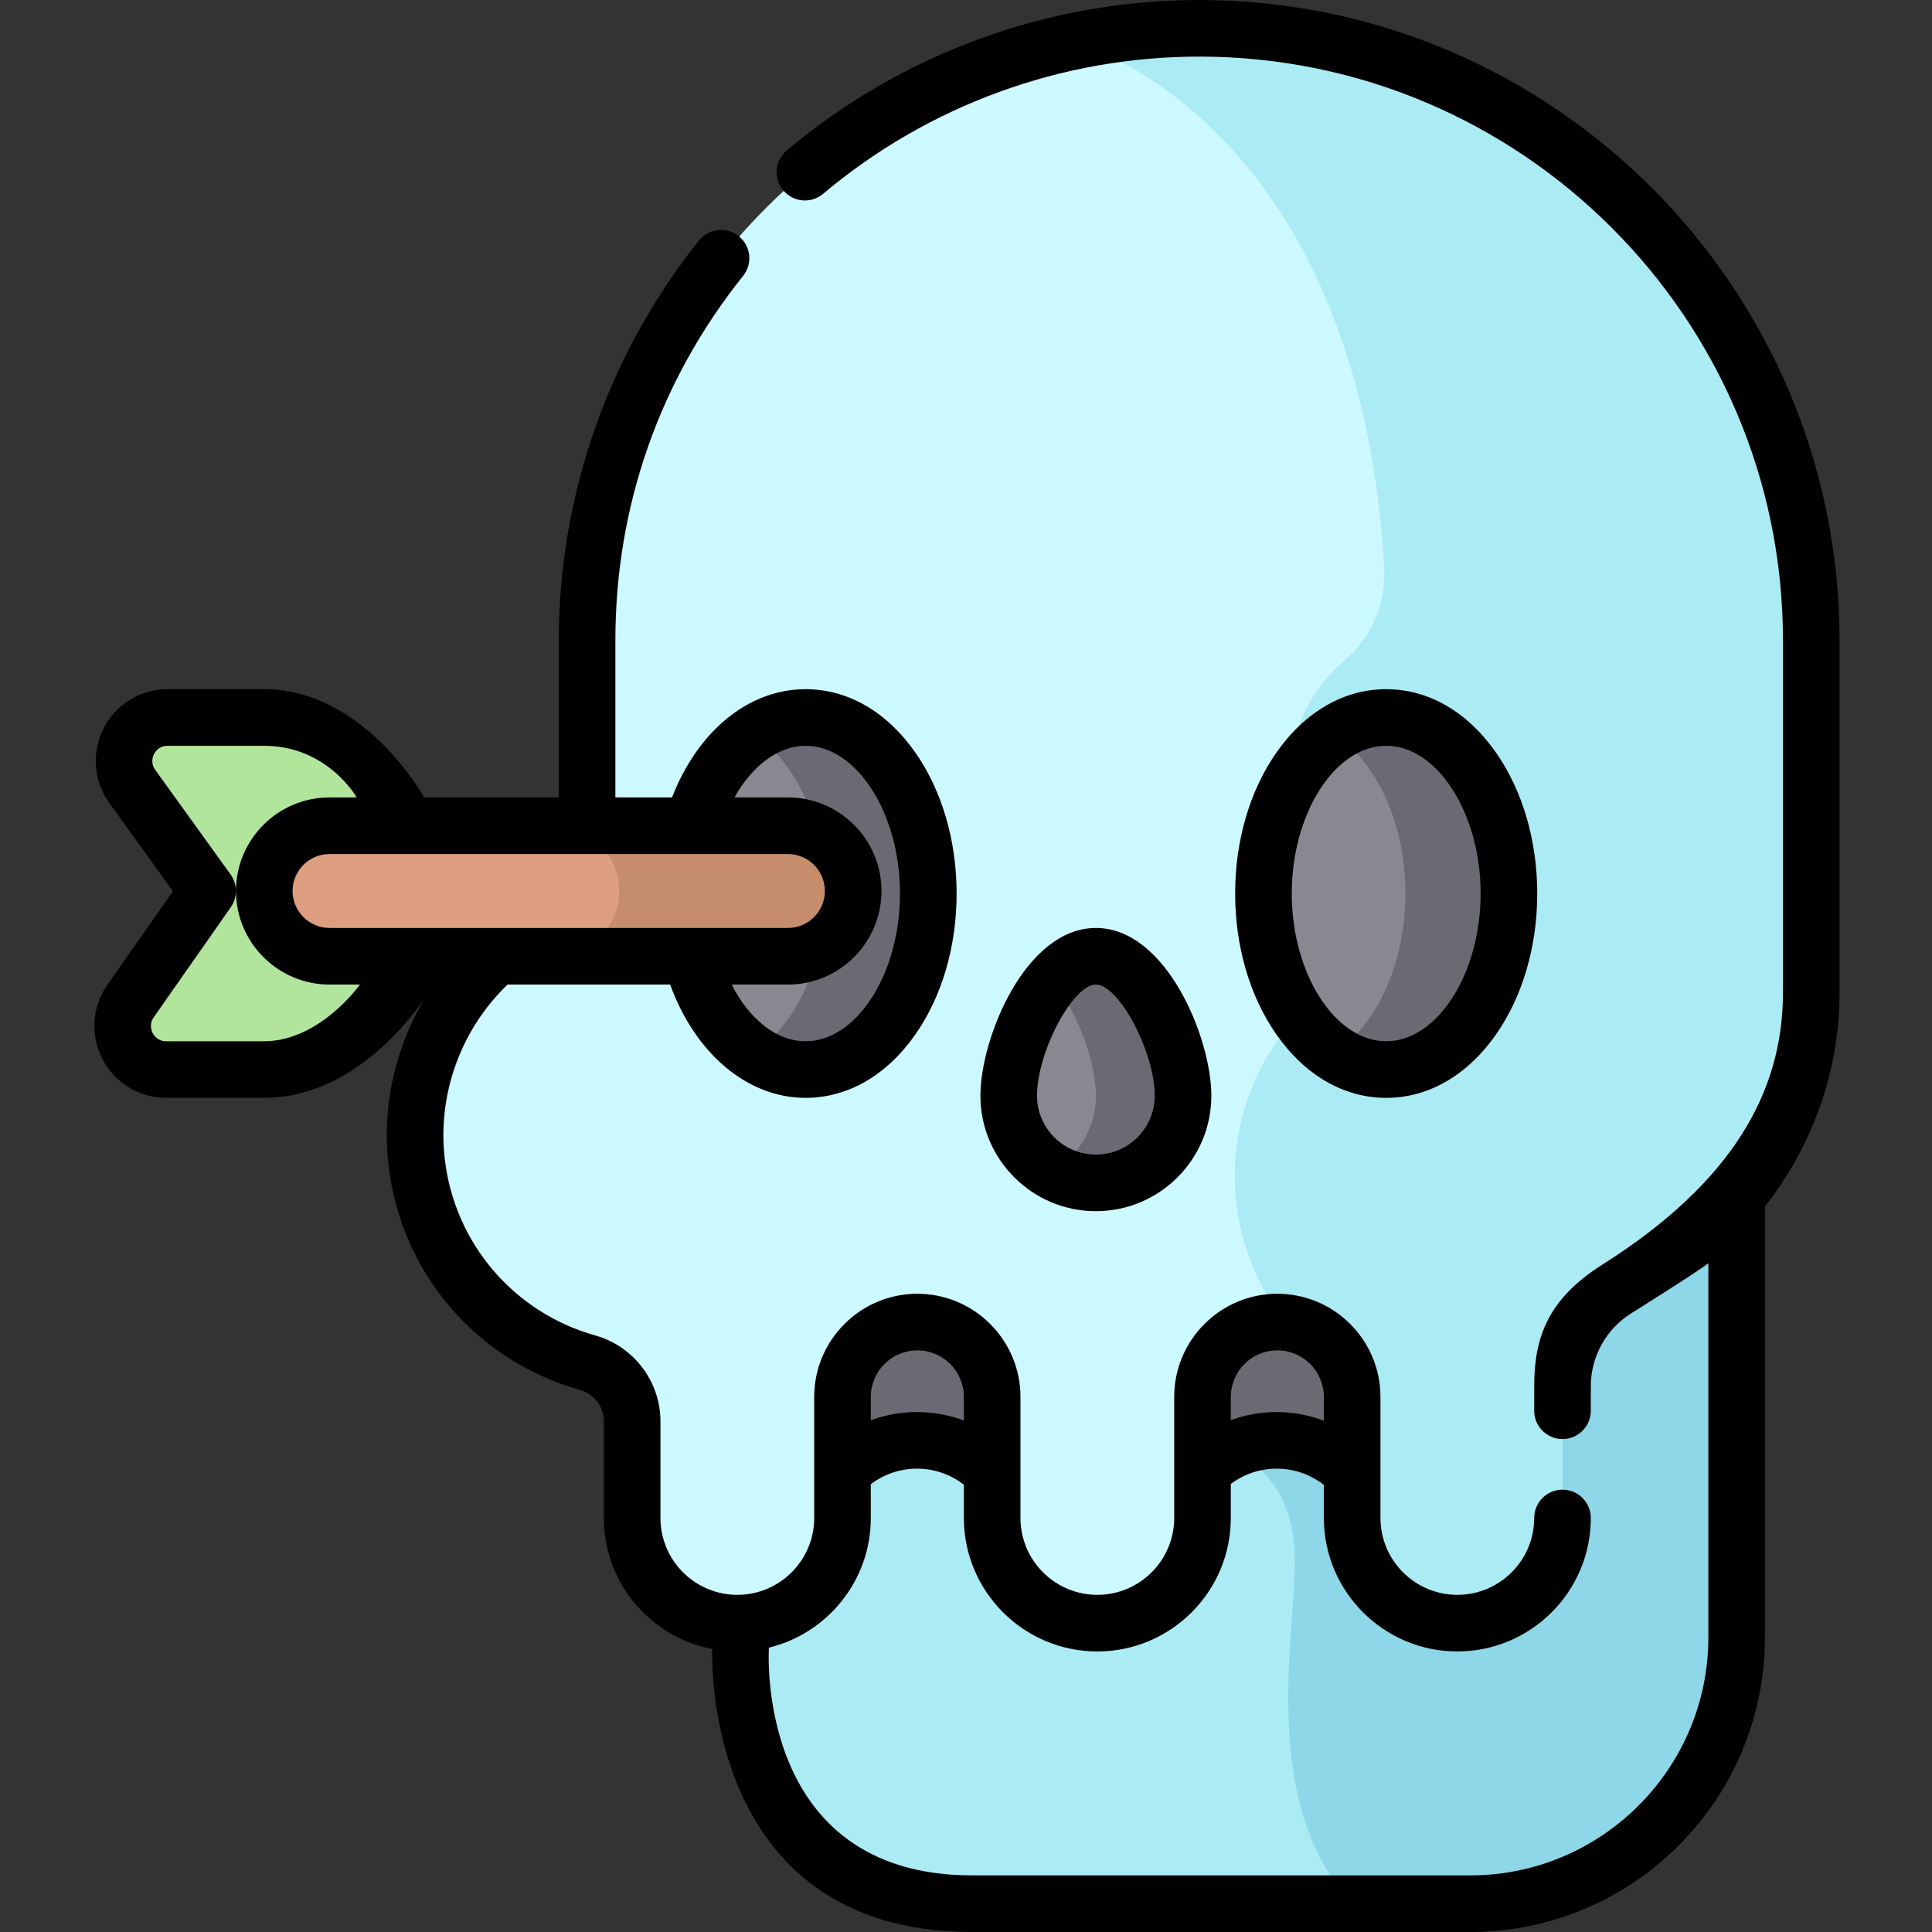 <svg height="512pt" viewBox="-25 0 512 512.001" width="512pt" xmlns="http://www.w3.org/2000/svg"><rect x="-25" y="0" width="512" height="512.001" fill="#333333" stroke="none"/><path d="m181.07 320.254h190.039v115.41h-190.039zm0 0" fill="#6a6a72"/><path d="m361.844 269.188-4.109 140.984-16.52-.586c0-15.395-12.477-27.871-27.871-27.871s-27.871 12.477-27.871 27.871h-39.586c0-15.395-12.48-27.871-27.871-27.871-15.395 0-27.871 12.477-27.871 27.871l-18.305.324-.68 31.738c-.734 34.496 27.023 62.852 61.523 62.852h131.961c38.984 0 70.586-31.602 70.586-70.59v-164.723zm0 0" fill="#abebf4"/><path d="m357.734 410.172-16.52-.586c0-15.395-12.477-27.871-27.871-27.871-4.719 0-9.168 1.172-13.066 3.246 0 0 17.875 3.23 17.875 28.773 0 20.652-9.293 63.691 14.992 90.766h31.5c38.984 0 70.586-31.602 70.586-70.59v-164.723h-73.387zm0 0" fill="#8ed7e8"/><path d="m455 169.707c0-89.586-72.625-162.207-162.207-162.207-89.586 0-162.211 72.621-162.211 162.207v52.422c0 10.117-5.566 19.285-14.32 24.363-20.914 12.129-33.785 35.852-30.855 61.406 2.988 26.066 21.559 46.555 45.352 53.242 6.957 1.953 11.77 8.285 11.77 15.512v25.633c0 15.395 12.48 27.871 27.871 27.871 15.395 0 27.871-12.477 27.871-27.871v-32.09c0-10.953 8.879-19.832 19.832-19.832 10.953 0 19.832 8.879 19.832 19.832v32.09c0 15.395 12.477 27.871 27.871 27.871 15.391 0 27.871-12.477 27.871-27.871v-32.09c0-10.953 8.879-19.832 19.832-19.832 10.949 0 19.828 8.879 19.828 19.832v32.09c0 15.395 12.48 27.871 27.871 27.871 15.395 0 27.871-12.477 27.871-27.871v-34.957c0-10.535 5.488-20.312 14.484-25.797l11.234-6.852c24.969-15.23 40.203-42.363 40.203-71.609zm0 0" fill="#ccf8ff"/><path d="m455 263.07v-93.363c0-89.586-72.625-162.207-162.207-162.207-11.457 0-22.648 1.191-33.434 3.449 0 0 75.367 19.879 82.461 139.195.562 9.457-3.199 18.738-10.445 24.84-9.316 7.836-20.172 24.031-13.5 54.773 0-.469 4.691 14.453 9.969 31.379-17.523 12.887-27.844 34.535-25.188 57.691 1.375 12.008 6.059 22.816 13.035 31.652 9.918 1.094 17.645 9.504 17.645 19.711v32.094c0 15.391 12.477 27.871 27.871 27.871s27.871-12.48 27.871-27.871v-34.957c0-10.539 5.488-20.312 14.484-25.801l11.234-6.852c24.969-15.227 40.203-42.359 40.203-71.605zm0 0" fill="#abebf4"/><path d="m288.52 290.379c0 12.758-10.34 23.098-23.102 23.098-12.758 0-23.098-10.34-23.098-23.098 0-12.762 10.34-36.961 23.098-36.961 12.762 0 23.102 24.203 23.102 36.961zm0 0" fill="#898890"/><path d="m265.422 253.418c-4.211 0-8.156 2.637-11.559 6.625 6.906 8.102 11.559 21.785 11.559 30.336 0 8.547-4.652 16.012-11.559 20.004 3.398 1.969 7.348 3.094 11.559 3.094 12.758 0 23.098-10.34 23.098-23.098 0-12.758-10.34-36.961-23.098-36.961zm0 0" fill="#6a6a72"/><path d="m221.012 236.793c0-25.766-14.562-46.652-32.527-46.652s-32.527 20.887-32.527 46.652 14.562 46.656 32.527 46.656 32.527-20.891 32.527-46.656zm0 0" fill="#898890"/><path d="m188.484 190.141c-4.902 0-9.559 1.559-13.727 4.344 11.105 7.426 18.816 23.574 18.816 42.309s-7.711 34.883-18.816 42.309c4.168 2.785 8.824 4.344 13.727 4.344 17.965 0 32.527-20.887 32.527-46.652s-14.562-46.652-32.527-46.652zm0 0" fill="#6a6a72"/><path d="m374.883 236.793c0-25.766-14.562-46.652-32.527-46.652-17.965 0-32.527 20.887-32.527 46.652s14.562 46.656 32.527 46.656c17.965 0 32.527-20.891 32.527-46.656zm0 0" fill="#898890"/><path d="m342.355 190.141c-4.902 0-9.555 1.559-13.727 4.344 11.105 7.426 18.816 23.574 18.816 42.309s-7.711 34.887-18.816 42.309c4.172 2.789 8.824 4.344 13.727 4.344 17.965 0 32.527-20.887 32.527-46.652s-14.562-46.652-32.527-46.652zm0 0" fill="#6a6a72"/><path d="m44.93 190.141h-25.512c-9.406 0-14.855 10.648-9.359 18.277l19.961 27.703-20.426 29.176c-5.352 7.645.117 18.148 9.449 18.148h25.887c12.363 0 23.883-6.27 30.594-16.652l19.395-30-19.395-30c-6.711-10.383-18.23-16.652-30.594-16.652zm0 0" fill="#b2e59c"/><path d="m183.809 253.418h-121.477c-9.551 0-17.297-7.742-17.297-17.297 0-9.551 7.746-17.293 17.297-17.293h121.477c9.551 0 17.293 7.742 17.293 17.293 0 9.555-7.742 17.297-17.293 17.297zm0 0" fill="#dd9f80"/><path d="m183.809 218.828h-62.027c9.551 0 17.293 7.742 17.293 17.293 0 9.555-7.742 17.297-17.293 17.297h62.027c9.551 0 17.297-7.742 17.297-17.297-.004-9.551-7.746-17.293-17.297-17.293zm0 0" fill="#c68d6d"/><path d="m462.5 169.707c0-93.574-76.133-169.707-169.707-169.707-39.973 0-78.797 14.168-109.316 39.891-3.168 2.668-3.57 7.398-.898 10.57 2.668 3.164 7.398 3.57 10.566.898 27.82-23.445 63.207-36.359 99.648-36.359 85.305 0 154.707 69.402 154.707 154.707v93.363c0 26.449-13.609 50.406-47.844 72.055-14.309 9.051-18.078 19.141-18.078 32.203v6.539c0 4.145 3.359 7.5 7.5 7.5s7.5-3.355 7.5-7.5v-6.539c0-7.867 4.172-15.301 10.891-19.395 0 0 17.398-10.891 20.262-13.164v99.141c0 34.785-28.301 63.09-63.086 63.09h-131.961c-57.992 0-53.914-60.355-53.914-60.355 15.477-3.77 27-17.742 27-34.363v-8.953c3.516-2.656 7.762-4.117 12.246-4.117 4.562 0 8.871 1.508 12.418 4.25v8.82c0 19.504 15.867 35.371 35.371 35.371 19.504 0 35.371-15.867 35.371-35.371v-9.008c3.5-2.621 7.719-4.059 12.168-4.059 4.609 0 8.938 1.523 12.492 4.305v8.762c0 19.504 15.867 35.371 35.371 35.371 19.504 0 35.371-15.867 35.371-35.371 0-4.141-3.359-7.5-7.5-7.5s-7.5 3.359-7.5 7.5c0 11.234-9.141 20.371-20.371 20.371s-20.371-9.137-20.371-20.371v-32.09c0-15.07-12.262-27.328-27.332-27.328-15.07 0-27.328 12.258-27.328 27.328v32.09c0 11.234-9.141 20.371-20.371 20.371-11.234 0-20.371-9.137-20.371-20.371v-32.09c0-15.07-12.262-27.328-27.332-27.328-15.07 0-27.332 12.258-27.332 27.328v32.09c0 11.234-9.137 20.371-20.371 20.371-11.23 0-20.371-9.137-20.371-20.371v-25.629c0-10.535-7.09-19.883-17.242-22.734-21.691-6.098-37.363-24.496-39.93-46.875-1.957-17.062 4.273-34.23 16.66-46.125h43.078c6.676 18.344 20.504 30.027 35.891 30.027 11.211 0 21.566-5.992 29.152-16.875 7.012-10.059 10.875-23.297 10.875-37.277s-3.863-27.223-10.875-37.277c-7.586-10.883-17.941-16.875-29.152-16.875-15.094 0-28.551 11.086-35.395 28.688h-15.008v-41.621c0-35.52 11.707-68.922 33.852-96.594 2.59-3.234 2.066-7.953-1.168-10.543-3.234-2.586-7.953-2.062-10.543 1.172-23.949 29.926-37.141 67.559-37.141 105.965v41.621h-35.695s-15.691-28.688-42.457-28.688h-25.512c-7.18 0-13.672 3.969-16.945 10.359-3.27 6.391-2.695 13.977 1.5 19.801l16.848 23.383-17.367 24.812c-4.086 5.836-4.582 13.387-1.293 19.707 3.293 6.316 9.762 10.242 16.883 10.242h25.887c27.996 0 45-30.027 45-30.027-9.52 13.855-13.918 30.887-11.977 47.836 3.266 28.457 23.195 51.855 50.773 59.605 3.711 1.043 6.301 4.453 6.301 8.297v25.629c0 17.234 12.391 31.617 28.73 34.738 0 0-3.43 74.977 68.926 74.977h131.957c43.059 0 78.09-35.027 78.09-78.09v-114.184c12.562-15.949 19.77-35.926 19.77-56.656zm-148.996 188.156c6.801 0 12.332 5.531 12.332 12.328v6.32c-3.965-1.5-8.195-2.297-12.492-2.297-4.219 0-8.32.738-12.168 2.145v-6.168c0-6.797 5.531-12.328 12.328-12.328zm-95.402 0c6.801 0 12.332 5.531 12.332 12.328v6.258c-3.918-1.465-8.105-2.234-12.418-2.234-4.246 0-8.375.746-12.246 2.172v-6.195c0-6.797 5.535-12.328 12.332-12.328zm-34.293-131.535c5.398 0 9.793 4.395 9.793 9.793 0 5.402-4.395 9.797-9.793 9.797h-121.477c-5.402 0-9.797-4.395-9.797-9.797 0-5.398 4.395-9.793 9.797-9.793zm4.676-28.688c13.566 0 25.027 17.93 25.027 39.152 0 21.227-11.461 39.152-25.027 39.152-7.629 0-14.848-5.703-19.582-15.027h14.906c13.672 0 24.793-11.121 24.793-24.797 0-13.672-11.121-24.793-24.793-24.793h-14.172c4.738-8.457 11.676-13.688 18.848-13.688zm-143.555 78.305h-25.887c-2.207 0-3.238-1.516-3.578-2.172-.34-.652-.992-2.367.273-4.176l20.426-29.172c1.828-2.613 1.805-6.102-.059-8.688l-19.961-27.707c-1.305-1.805-.656-3.535-.32-4.195.34-.66 1.363-2.195 3.59-2.195h25.516c16.918 0 24.594 13.688 24.594 13.688h-7.191c-13.672 0-24.797 11.121-24.797 24.793 0 13.676 11.125 24.797 24.797 24.797h8.059s-10.594 15.027-25.461 15.027zm0 0"/><path d="m265.422 320.977c16.871 0 30.598-13.727 30.598-30.598 0-15.27-11.914-44.461-30.598-44.461s-30.602 29.191-30.602 44.461c0 16.871 13.727 30.598 30.602 30.598zm0-60.059c6.121 0 15.598 17.895 15.598 29.461 0 8.598-6.996 15.598-15.598 15.598s-15.602-6.996-15.602-15.598c0-11.566 9.477-29.461 15.602-29.461zm0 0"/><path d="m342.355 290.945c11.211 0 21.562-5.992 29.152-16.875 7.012-10.059 10.875-23.297 10.875-37.277s-3.863-27.219-10.875-37.277c-7.586-10.883-17.941-16.875-29.152-16.875-11.211 0-21.566 5.992-29.152 16.875-7.012 10.059-10.875 23.297-10.875 37.277s3.863 27.223 10.875 37.277c7.586 10.883 17.941 16.875 29.152 16.875zm0-93.305c13.566 0 25.027 17.93 25.027 39.152 0 21.227-11.461 39.152-25.027 39.152-13.566 0-25.027-17.93-25.027-39.152 0-21.223 11.461-39.152 25.027-39.152zm0 0"/></svg>